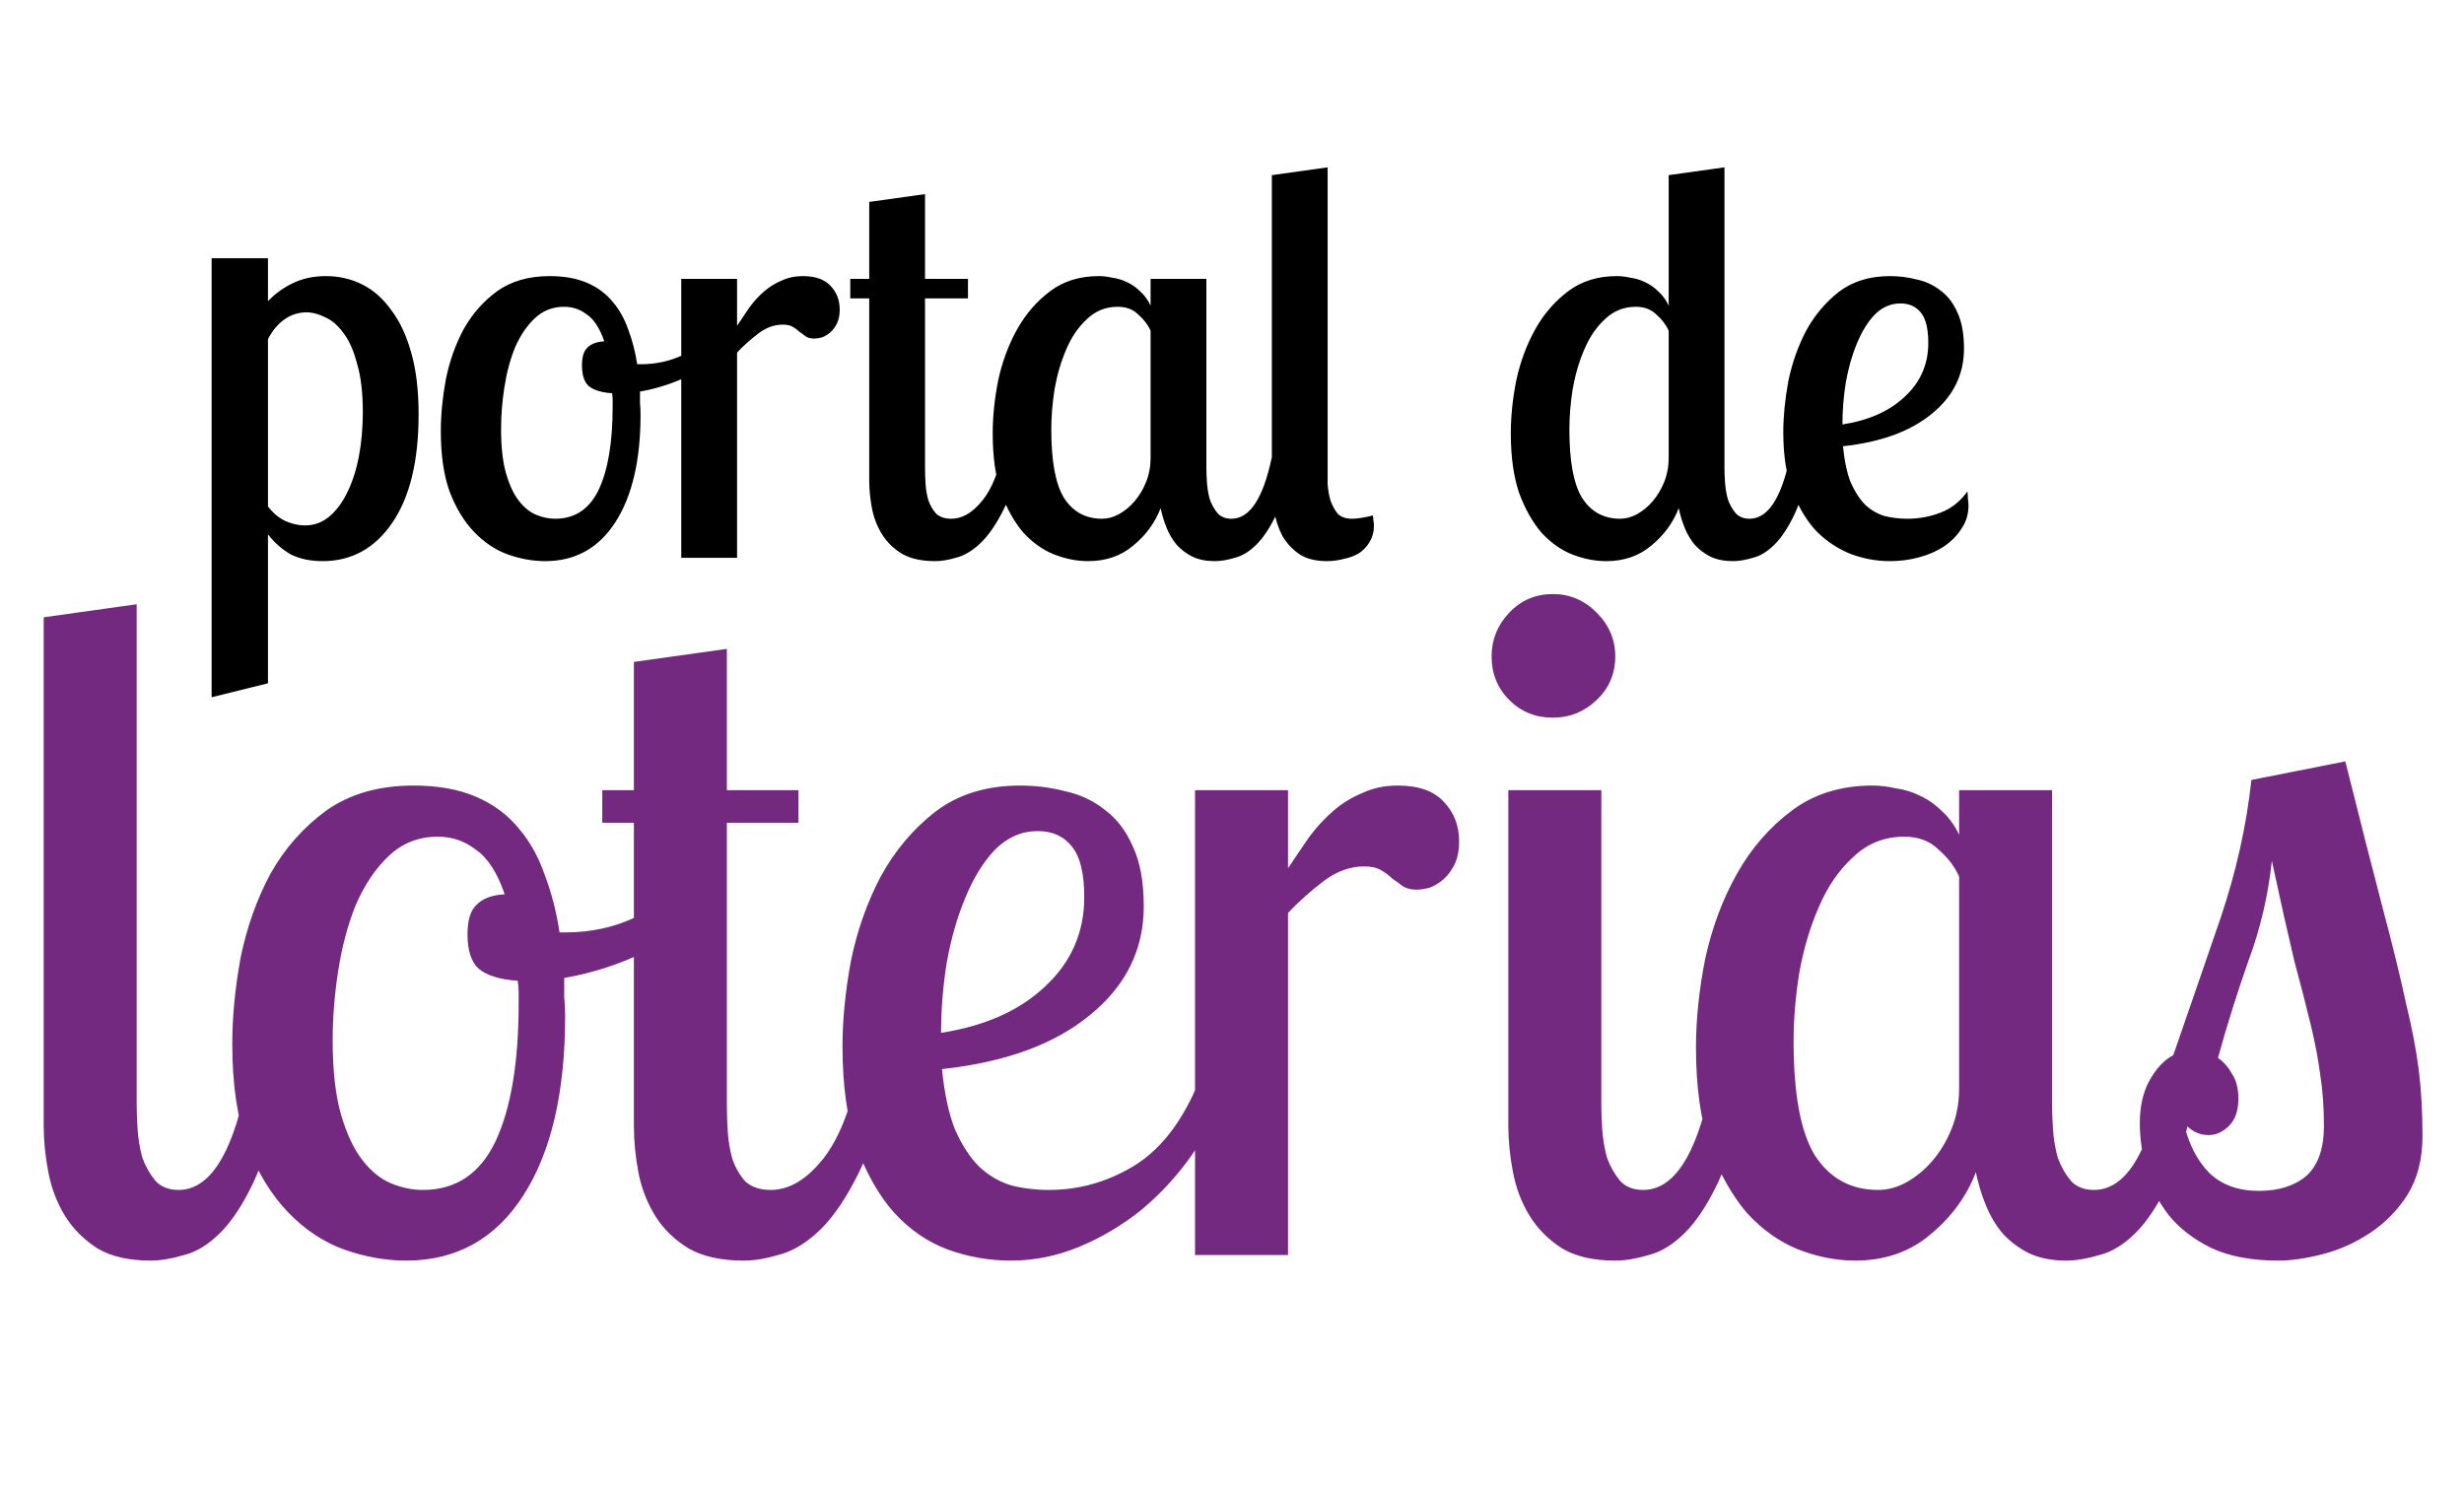 <svg width="53" height="32" viewBox="0 0 53 32" fill="none" xmlns="http://www.w3.org/2000/svg">
<path d="M2.94 13V23.8C2.94 23.933 2.947 24.1 2.96 24.3C2.973 24.5 3.007 24.7 3.06 24.9C3.127 25.087 3.22 25.253 3.34 25.4C3.46 25.533 3.627 25.6 3.84 25.6C4.493 25.6 4.973 24.873 5.28 23.42H6.02C5.873 24.26 5.687 24.927 5.46 25.42C5.233 25.9 4.993 26.267 4.74 26.52C4.487 26.773 4.227 26.933 3.96 27C3.693 27.08 3.453 27.12 3.24 27.12C2.773 27.12 2.393 27.033 2.1 26.86C1.807 26.673 1.573 26.44 1.4 26.16C1.227 25.88 1.107 25.567 1.04 25.22C0.973 24.873 0.94 24.54 0.94 24.22V13.28L2.94 13ZM8.896 16.9C9.416 16.9 9.863 16.98 10.236 17.14C10.61 17.3 10.916 17.526 11.156 17.82C11.396 18.1 11.583 18.433 11.716 18.82C11.863 19.206 11.97 19.62 12.036 20.06H12.156C12.716 20.06 13.23 19.947 13.696 19.72C14.163 19.493 14.563 19.206 14.896 18.86L15.196 19.4C14.93 19.826 14.503 20.18 13.916 20.46C13.343 20.74 12.75 20.933 12.136 21.04C12.136 21.173 12.136 21.306 12.136 21.44C12.15 21.573 12.156 21.713 12.156 21.86C12.156 23.5 11.856 24.787 11.256 25.72C10.656 26.653 9.816 27.12 8.736 27.12C8.296 27.12 7.85 27.04 7.396 26.88C6.956 26.72 6.556 26.453 6.196 26.08C5.836 25.706 5.543 25.227 5.316 24.64C5.103 24.053 4.996 23.326 4.996 22.46C4.996 21.873 5.056 21.253 5.176 20.6C5.31 19.947 5.523 19.346 5.816 18.8C6.123 18.253 6.523 17.8 7.016 17.44C7.523 17.08 8.15 16.9 8.896 16.9ZM9.096 25.6C9.803 25.6 10.323 25.253 10.656 24.56C10.99 23.853 11.156 22.86 11.156 21.58C11.156 21.5 11.156 21.42 11.156 21.34C11.156 21.26 11.15 21.18 11.136 21.1C10.75 21.073 10.47 20.986 10.296 20.84C10.136 20.693 10.056 20.447 10.056 20.1C10.056 19.793 10.123 19.58 10.256 19.46C10.39 19.326 10.59 19.253 10.856 19.24C10.696 18.773 10.49 18.453 10.236 18.28C9.996 18.093 9.723 18 9.416 18C9.003 18 8.65 18.14 8.356 18.42C8.076 18.686 7.843 19.033 7.656 19.46C7.483 19.887 7.356 20.36 7.276 20.88C7.196 21.387 7.156 21.887 7.156 22.38C7.156 23.033 7.216 23.567 7.336 23.98C7.456 24.393 7.61 24.72 7.796 24.96C7.983 25.2 8.19 25.366 8.416 25.46C8.643 25.553 8.87 25.6 9.096 25.6ZM15.635 13.96V17H17.175V17.7H15.635V23.8C15.635 23.96 15.642 24.146 15.655 24.36C15.669 24.56 15.702 24.753 15.755 24.94C15.822 25.127 15.915 25.287 16.035 25.42C16.169 25.54 16.349 25.6 16.575 25.6C16.935 25.6 17.275 25.42 17.595 25.06C17.929 24.7 18.189 24.153 18.375 23.42H19.115C18.889 24.26 18.642 24.927 18.375 25.42C18.122 25.9 17.855 26.267 17.575 26.52C17.295 26.773 17.015 26.933 16.735 27C16.469 27.08 16.222 27.12 15.995 27.12C15.515 27.12 15.122 27.033 14.815 26.86C14.509 26.673 14.269 26.44 14.095 26.16C13.922 25.88 13.802 25.573 13.735 25.24C13.669 24.893 13.635 24.553 13.635 24.22V17.7H12.955V17H13.635V14.24L15.635 13.96ZM24.602 19.5C24.602 20.433 24.215 21.213 23.442 21.84C22.682 22.466 21.622 22.853 20.262 23C20.315 23.533 20.409 23.966 20.542 24.3C20.689 24.633 20.862 24.9 21.062 25.1C21.262 25.287 21.488 25.42 21.742 25.5C22.009 25.567 22.282 25.6 22.562 25.6C23.202 25.6 23.802 25.433 24.362 25.1C24.922 24.767 25.375 24.206 25.722 23.42H26.362C26.189 23.913 25.948 24.387 25.642 24.84C25.335 25.28 24.975 25.673 24.562 26.02C24.148 26.353 23.702 26.62 23.222 26.82C22.742 27.02 22.248 27.12 21.742 27.12C21.275 27.12 20.822 27.04 20.382 26.88C19.955 26.72 19.575 26.46 19.242 26.1C18.909 25.727 18.635 25.247 18.422 24.66C18.222 24.073 18.122 23.353 18.122 22.5C18.122 21.94 18.182 21.333 18.302 20.68C18.435 20.026 18.648 19.42 18.942 18.86C19.248 18.3 19.642 17.833 20.122 17.46C20.615 17.087 21.222 16.9 21.942 16.9C22.275 16.9 22.595 16.94 22.902 17.02C23.222 17.087 23.509 17.22 23.762 17.42C24.015 17.607 24.215 17.866 24.362 18.2C24.522 18.533 24.602 18.966 24.602 19.5ZM20.242 22.22C21.189 22.073 21.935 21.74 22.482 21.22C23.042 20.7 23.322 20.06 23.322 19.3C23.322 18.793 23.235 18.433 23.062 18.22C22.889 17.993 22.642 17.88 22.322 17.88C21.975 17.88 21.669 18.013 21.402 18.28C21.148 18.547 20.935 18.893 20.762 19.32C20.588 19.733 20.455 20.2 20.362 20.72C20.282 21.227 20.242 21.727 20.242 22.22ZM27.705 17V18.68C27.865 18.44 28.018 18.213 28.165 18C28.325 17.787 28.498 17.6 28.685 17.44C28.872 17.28 29.078 17.153 29.305 17.06C29.532 16.953 29.785 16.9 30.065 16.9C30.518 16.9 30.852 17.02 31.065 17.26C31.279 17.486 31.385 17.767 31.385 18.1C31.385 18.3 31.352 18.466 31.285 18.6C31.218 18.733 31.139 18.84 31.045 18.92C30.952 19 30.852 19.06 30.745 19.1C30.639 19.127 30.545 19.14 30.465 19.14C30.345 19.14 30.245 19.113 30.165 19.06C30.099 19.006 30.025 18.953 29.945 18.9C29.878 18.833 29.799 18.773 29.705 18.72C29.612 18.666 29.492 18.64 29.345 18.64C29.038 18.64 28.745 18.747 28.465 18.96C28.185 19.173 27.932 19.4 27.705 19.64V27H25.705V17H27.705ZM34.444 17V23.8C34.444 23.933 34.451 24.1 34.464 24.3C34.477 24.5 34.511 24.7 34.564 24.9C34.631 25.087 34.724 25.253 34.844 25.4C34.964 25.533 35.131 25.6 35.344 25.6C35.997 25.6 36.477 24.873 36.784 23.42H37.524C37.377 24.26 37.191 24.927 36.964 25.42C36.737 25.9 36.497 26.267 36.244 26.52C35.991 26.773 35.731 26.933 35.464 27C35.197 27.08 34.957 27.12 34.744 27.12C34.277 27.12 33.897 27.033 33.604 26.86C33.311 26.673 33.077 26.44 32.904 26.16C32.731 25.88 32.611 25.567 32.544 25.22C32.477 24.873 32.444 24.54 32.444 24.22V17H34.444ZM32.084 14.12C32.084 13.76 32.211 13.447 32.464 13.18C32.717 12.913 33.031 12.78 33.404 12.78C33.764 12.78 34.077 12.913 34.344 13.18C34.611 13.447 34.744 13.76 34.744 14.12C34.744 14.493 34.611 14.806 34.344 15.06C34.077 15.313 33.764 15.44 33.404 15.44C33.031 15.44 32.717 15.313 32.464 15.06C32.211 14.806 32.084 14.493 32.084 14.12ZM44.14 17V23.8C44.14 23.933 44.147 24.1 44.16 24.3C44.173 24.5 44.206 24.7 44.26 24.9C44.327 25.087 44.42 25.253 44.54 25.4C44.66 25.533 44.827 25.6 45.04 25.6C45.693 25.6 46.173 24.873 46.48 23.42H47.22C47.073 24.26 46.886 24.927 46.66 25.42C46.433 25.9 46.193 26.267 45.94 26.52C45.687 26.773 45.426 26.933 45.16 27C44.893 27.08 44.653 27.12 44.44 27.12C44.133 27.12 43.867 27.067 43.64 26.96C43.426 26.853 43.24 26.713 43.08 26.54C42.933 26.366 42.813 26.166 42.72 25.94C42.627 25.713 42.553 25.473 42.5 25.22C42.3 25.74 41.973 26.186 41.52 26.56C41.08 26.933 40.54 27.12 39.9 27.12C39.5 27.12 39.093 27.04 38.68 26.88C38.28 26.72 37.913 26.46 37.58 26.1C37.26 25.727 36.993 25.253 36.78 24.68C36.58 24.093 36.48 23.38 36.48 22.54C36.48 21.927 36.547 21.287 36.68 20.62C36.827 19.953 37.053 19.346 37.36 18.8C37.666 18.253 38.06 17.8 38.54 17.44C39.02 17.08 39.6 16.9 40.28 16.9C40.44 16.9 40.606 16.92 40.78 16.96C40.967 16.986 41.14 17.04 41.3 17.12C41.473 17.2 41.633 17.313 41.78 17.46C41.926 17.593 42.047 17.76 42.14 17.96V17H44.14ZM40.4 25.6C40.6 25.6 40.8 25.547 41 25.44C41.213 25.32 41.4 25.166 41.56 24.98C41.733 24.78 41.873 24.547 41.98 24.28C42.087 24.013 42.14 23.727 42.14 23.42V18.86C42.047 18.646 41.9 18.453 41.7 18.28C41.513 18.093 41.267 18 40.96 18C40.533 18 40.166 18.146 39.86 18.44C39.553 18.72 39.306 19.08 39.12 19.52C38.933 19.947 38.793 20.42 38.7 20.94C38.62 21.447 38.58 21.933 38.58 22.4C38.58 23.547 38.733 24.366 39.04 24.86C39.36 25.353 39.813 25.6 40.4 25.6ZM50.447 16.38C50.767 17.66 51.033 18.706 51.247 19.52C51.46 20.32 51.627 21 51.747 21.56C51.88 22.107 51.974 22.593 52.027 23.02C52.08 23.447 52.107 23.92 52.107 24.44C52.107 24.933 52 25.353 51.787 25.7C51.574 26.033 51.307 26.306 50.987 26.52C50.667 26.733 50.327 26.887 49.967 26.98C49.607 27.073 49.287 27.12 49.007 27.12C48.42 27.12 47.934 27.026 47.547 26.84C47.173 26.653 46.873 26.42 46.647 26.14C46.42 25.846 46.26 25.526 46.167 25.18C46.074 24.82 46.027 24.48 46.027 24.16C46.027 23.813 46.093 23.513 46.227 23.26C46.373 22.993 46.547 22.806 46.747 22.7C47.093 21.7 47.434 20.713 47.767 19.74C48.1 18.753 48.32 17.767 48.427 16.78L50.447 16.38ZM49.987 24.22C49.987 23.806 49.96 23.44 49.907 23.12C49.867 22.8 49.8 22.447 49.707 22.06C49.614 21.673 49.493 21.206 49.347 20.66C49.214 20.1 49.053 19.387 48.867 18.52C48.787 19.267 48.62 19.98 48.367 20.66C48.127 21.34 47.907 22.04 47.707 22.76C47.827 22.84 47.927 22.953 48.007 23.1C48.1 23.233 48.147 23.413 48.147 23.64C48.147 23.893 48.08 24.087 47.947 24.22C47.813 24.353 47.667 24.42 47.507 24.42C47.294 24.42 47.114 24.326 46.967 24.14C47.074 24.607 47.26 24.973 47.527 25.24C47.794 25.493 48.147 25.62 48.587 25.62C49.014 25.62 49.353 25.513 49.607 25.3C49.86 25.073 49.987 24.713 49.987 24.22Z" fill="#72297F"/>
<path d="M5.764 5.556V6.48C5.916 6.32 6.092 6.192 6.292 6.096C6.5 5.992 6.74 5.94 7.012 5.94C7.292 5.94 7.552 6 7.792 6.12C8.032 6.24 8.24 6.424 8.416 6.672C8.6 6.912 8.744 7.22 8.848 7.596C8.952 7.964 9.004 8.404 9.004 8.916C9.004 9.916 8.816 10.692 8.44 11.244C8.064 11.796 7.564 12.072 6.94 12.072C6.676 12.072 6.448 12.024 6.256 11.928C6.072 11.824 5.908 11.68 5.764 11.496V14.7L4.552 15V5.556H5.764ZM6.592 6.72C6.416 6.72 6.256 6.772 6.112 6.876C5.976 6.972 5.86 7.112 5.764 7.296V10.896C5.876 11.04 6 11.144 6.136 11.208C6.28 11.272 6.42 11.304 6.556 11.304C6.756 11.304 6.932 11.24 7.084 11.112C7.236 10.984 7.364 10.812 7.468 10.596C7.58 10.372 7.664 10.112 7.72 9.816C7.776 9.52 7.804 9.204 7.804 8.868C7.804 8.452 7.764 8.108 7.684 7.836C7.612 7.556 7.516 7.336 7.396 7.176C7.276 7.008 7.144 6.892 7 6.828C6.856 6.756 6.72 6.72 6.592 6.72ZM11.822 5.94C12.134 5.94 12.402 5.988 12.626 6.084C12.85 6.18 13.034 6.316 13.178 6.492C13.322 6.66 13.434 6.86 13.514 7.092C13.602 7.324 13.666 7.572 13.706 7.836H13.778C14.114 7.836 14.422 7.768 14.702 7.632C14.982 7.496 15.222 7.324 15.422 7.116L15.602 7.44C15.442 7.696 15.186 7.908 14.834 8.076C14.49 8.244 14.134 8.36 13.766 8.424C13.766 8.504 13.766 8.584 13.766 8.664C13.774 8.744 13.778 8.828 13.778 8.916C13.778 9.9 13.598 10.672 13.238 11.232C12.878 11.792 12.374 12.072 11.726 12.072C11.462 12.072 11.194 12.024 10.922 11.928C10.658 11.832 10.418 11.672 10.202 11.448C9.986 11.224 9.81 10.936 9.674 10.584C9.546 10.232 9.482 9.796 9.482 9.276C9.482 8.924 9.518 8.552 9.59 8.16C9.67 7.768 9.798 7.408 9.974 7.08C10.158 6.752 10.398 6.48 10.694 6.264C10.998 6.048 11.374 5.94 11.822 5.94ZM11.942 11.16C12.366 11.16 12.678 10.952 12.878 10.536C13.078 10.112 13.178 9.516 13.178 8.748C13.178 8.7 13.178 8.652 13.178 8.604C13.178 8.556 13.174 8.508 13.166 8.46C12.934 8.444 12.766 8.392 12.662 8.304C12.566 8.216 12.518 8.068 12.518 7.86C12.518 7.676 12.558 7.548 12.638 7.476C12.718 7.396 12.838 7.352 12.998 7.344C12.902 7.064 12.778 6.872 12.626 6.768C12.482 6.656 12.318 6.6 12.134 6.6C11.886 6.6 11.674 6.684 11.498 6.852C11.33 7.012 11.19 7.22 11.078 7.476C10.974 7.732 10.898 8.016 10.85 8.328C10.802 8.632 10.778 8.932 10.778 9.228C10.778 9.62 10.814 9.94 10.886 10.188C10.958 10.436 11.05 10.632 11.162 10.776C11.274 10.92 11.398 11.02 11.534 11.076C11.67 11.132 11.806 11.16 11.942 11.16ZM15.854 6V7.008C15.95 6.864 16.042 6.728 16.13 6.6C16.226 6.472 16.33 6.36 16.442 6.264C16.554 6.168 16.678 6.092 16.814 6.036C16.95 5.972 17.102 5.94 17.27 5.94C17.542 5.94 17.742 6.012 17.87 6.156C17.998 6.292 18.062 6.46 18.062 6.66C18.062 6.78 18.042 6.88 18.002 6.96C17.962 7.04 17.914 7.104 17.858 7.152C17.802 7.2 17.742 7.236 17.678 7.26C17.614 7.276 17.558 7.284 17.51 7.284C17.438 7.284 17.378 7.268 17.33 7.236C17.29 7.204 17.246 7.172 17.198 7.14C17.158 7.1 17.11 7.064 17.054 7.032C16.998 7 16.926 6.984 16.838 6.984C16.654 6.984 16.478 7.048 16.31 7.176C16.142 7.304 15.99 7.44 15.854 7.584V12H14.654V6H15.854ZM19.897 4.176V6H20.821V6.42H19.897V10.08C19.897 10.176 19.901 10.288 19.909 10.416C19.917 10.536 19.937 10.652 19.969 10.764C20.009 10.876 20.065 10.972 20.137 11.052C20.217 11.124 20.325 11.16 20.461 11.16C20.677 11.16 20.881 11.052 21.073 10.836C21.273 10.62 21.429 10.292 21.541 9.852H21.985C21.849 10.356 21.701 10.756 21.541 11.052C21.389 11.34 21.229 11.56 21.061 11.712C20.893 11.864 20.725 11.96 20.557 12C20.397 12.048 20.249 12.072 20.113 12.072C19.825 12.072 19.589 12.02 19.405 11.916C19.221 11.804 19.077 11.664 18.973 11.496C18.869 11.328 18.797 11.144 18.757 10.944C18.717 10.736 18.697 10.532 18.697 10.332V6.42H18.289V6H18.697V4.344L19.897 4.176ZM25.949 6V10.08C25.949 10.16 25.953 10.26 25.961 10.38C25.969 10.5 25.989 10.62 26.021 10.74C26.061 10.852 26.117 10.952 26.189 11.04C26.261 11.12 26.361 11.16 26.489 11.16C26.881 11.16 27.169 10.724 27.353 9.852H27.797C27.709 10.356 27.597 10.756 27.461 11.052C27.325 11.34 27.181 11.56 27.029 11.712C26.877 11.864 26.721 11.96 26.561 12C26.401 12.048 26.257 12.072 26.129 12.072C25.945 12.072 25.785 12.04 25.649 11.976C25.521 11.912 25.409 11.828 25.313 11.724C25.225 11.62 25.153 11.5 25.097 11.364C25.041 11.228 24.997 11.084 24.965 10.932C24.845 11.244 24.649 11.512 24.377 11.736C24.113 11.96 23.789 12.072 23.405 12.072C23.165 12.072 22.921 12.024 22.673 11.928C22.433 11.832 22.213 11.676 22.013 11.46C21.821 11.236 21.661 10.952 21.533 10.608C21.413 10.256 21.353 9.828 21.353 9.324C21.353 8.956 21.393 8.572 21.473 8.172C21.561 7.772 21.697 7.408 21.881 7.08C22.065 6.752 22.301 6.48 22.589 6.264C22.877 6.048 23.225 5.94 23.633 5.94C23.729 5.94 23.829 5.952 23.933 5.976C24.045 5.992 24.149 6.024 24.245 6.072C24.349 6.12 24.445 6.188 24.533 6.276C24.621 6.356 24.693 6.456 24.749 6.576V6H25.949ZM23.705 11.16C23.825 11.16 23.945 11.128 24.065 11.064C24.193 10.992 24.305 10.9 24.401 10.788C24.505 10.668 24.589 10.528 24.653 10.368C24.717 10.208 24.749 10.036 24.749 9.852V7.116C24.693 6.988 24.605 6.872 24.485 6.768C24.373 6.656 24.225 6.6 24.041 6.6C23.785 6.6 23.565 6.688 23.381 6.864C23.197 7.032 23.049 7.248 22.937 7.512C22.825 7.768 22.741 8.052 22.685 8.364C22.637 8.668 22.613 8.96 22.613 9.24C22.613 9.928 22.705 10.42 22.889 10.716C23.081 11.012 23.353 11.16 23.705 11.16ZM28.557 3.6V10.08C28.557 10.176 28.557 10.288 28.557 10.416C28.565 10.536 28.585 10.652 28.617 10.764C28.657 10.876 28.709 10.972 28.773 11.052C28.845 11.124 28.949 11.16 29.085 11.16C29.149 11.16 29.225 11.152 29.313 11.136C29.409 11.12 29.481 11.104 29.529 11.088C29.537 11.128 29.541 11.164 29.541 11.196C29.549 11.228 29.553 11.264 29.553 11.304C29.553 11.44 29.521 11.56 29.457 11.664C29.401 11.76 29.325 11.84 29.229 11.904C29.133 11.96 29.025 12 28.905 12.024C28.785 12.056 28.665 12.072 28.545 12.072C28.305 12.072 28.109 12.024 27.957 11.928C27.805 11.824 27.681 11.692 27.585 11.532C27.497 11.364 27.437 11.18 27.405 10.98C27.373 10.78 27.357 10.58 27.357 10.38V3.768L28.557 3.6ZM37.093 3.6V10.08C37.093 10.16 37.097 10.26 37.105 10.38C37.113 10.5 37.133 10.62 37.165 10.74C37.205 10.852 37.261 10.952 37.333 11.04C37.405 11.12 37.505 11.16 37.633 11.16C38.025 11.16 38.313 10.724 38.497 9.852H38.941C38.853 10.356 38.741 10.756 38.605 11.052C38.469 11.34 38.325 11.56 38.173 11.712C38.021 11.864 37.865 11.96 37.705 12C37.545 12.048 37.401 12.072 37.273 12.072C37.089 12.072 36.929 12.04 36.793 11.976C36.665 11.912 36.553 11.828 36.457 11.724C36.369 11.62 36.297 11.5 36.241 11.364C36.185 11.228 36.141 11.084 36.109 10.932C35.989 11.244 35.793 11.512 35.521 11.736C35.257 11.96 34.933 12.072 34.549 12.072C34.309 12.072 34.065 12.024 33.817 11.928C33.577 11.832 33.357 11.676 33.157 11.46C32.965 11.236 32.805 10.952 32.677 10.608C32.557 10.256 32.497 9.828 32.497 9.324C32.497 8.956 32.537 8.572 32.617 8.172C32.705 7.772 32.841 7.408 33.025 7.08C33.209 6.752 33.445 6.48 33.733 6.264C34.021 6.048 34.369 5.94 34.777 5.94C34.873 5.94 34.973 5.952 35.077 5.976C35.189 5.992 35.293 6.024 35.389 6.072C35.493 6.12 35.589 6.188 35.677 6.276C35.765 6.356 35.837 6.456 35.893 6.576V3.768L37.093 3.6ZM34.849 11.16C34.969 11.16 35.089 11.128 35.209 11.064C35.337 10.992 35.449 10.9 35.545 10.788C35.649 10.668 35.733 10.528 35.797 10.368C35.861 10.208 35.893 10.036 35.893 9.852V7.116C35.837 6.988 35.749 6.872 35.629 6.768C35.517 6.656 35.369 6.6 35.185 6.6C34.929 6.6 34.709 6.688 34.525 6.864C34.341 7.032 34.193 7.248 34.081 7.512C33.969 7.768 33.885 8.052 33.829 8.364C33.781 8.668 33.757 8.96 33.757 9.24C33.757 9.928 33.849 10.42 34.033 10.716C34.225 11.012 34.497 11.16 34.849 11.16ZM42.245 7.5C42.245 8.06 42.014 8.528 41.55 8.904C41.093 9.28 40.458 9.512 39.642 9.6C39.673 9.92 39.73 10.18 39.809 10.38C39.898 10.58 40.002 10.74 40.121 10.86C40.242 10.972 40.377 11.052 40.529 11.1C40.69 11.14 40.853 11.16 41.022 11.16C41.278 11.16 41.517 11.116 41.742 11.028C41.974 10.94 42.166 10.788 42.318 10.572C42.325 10.628 42.33 10.684 42.33 10.74C42.337 10.788 42.342 10.832 42.342 10.872C42.342 11.056 42.294 11.22 42.197 11.364C42.109 11.508 41.986 11.636 41.825 11.748C41.673 11.852 41.493 11.932 41.285 11.988C41.086 12.044 40.873 12.072 40.65 12.072C40.377 12.072 40.105 12.024 39.834 11.928C39.562 11.824 39.313 11.664 39.09 11.448C38.873 11.224 38.697 10.936 38.562 10.584C38.425 10.232 38.358 9.804 38.358 9.3C38.358 8.964 38.394 8.6 38.465 8.208C38.545 7.816 38.673 7.452 38.849 7.116C39.033 6.78 39.27 6.5 39.557 6.276C39.853 6.052 40.218 5.94 40.65 5.94C40.849 5.94 41.041 5.964 41.225 6.012C41.417 6.052 41.59 6.132 41.742 6.252C41.894 6.364 42.014 6.52 42.102 6.72C42.197 6.92 42.245 7.18 42.245 7.5ZM39.63 9.132C40.197 9.044 40.645 8.844 40.974 8.532C41.309 8.22 41.477 7.836 41.477 7.38C41.477 7.076 41.425 6.86 41.322 6.732C41.218 6.596 41.069 6.528 40.877 6.528C40.669 6.528 40.486 6.608 40.325 6.768C40.173 6.928 40.045 7.136 39.941 7.392C39.837 7.64 39.758 7.92 39.702 8.232C39.654 8.536 39.63 8.836 39.63 9.132Z" fill="black"/>
</svg>
